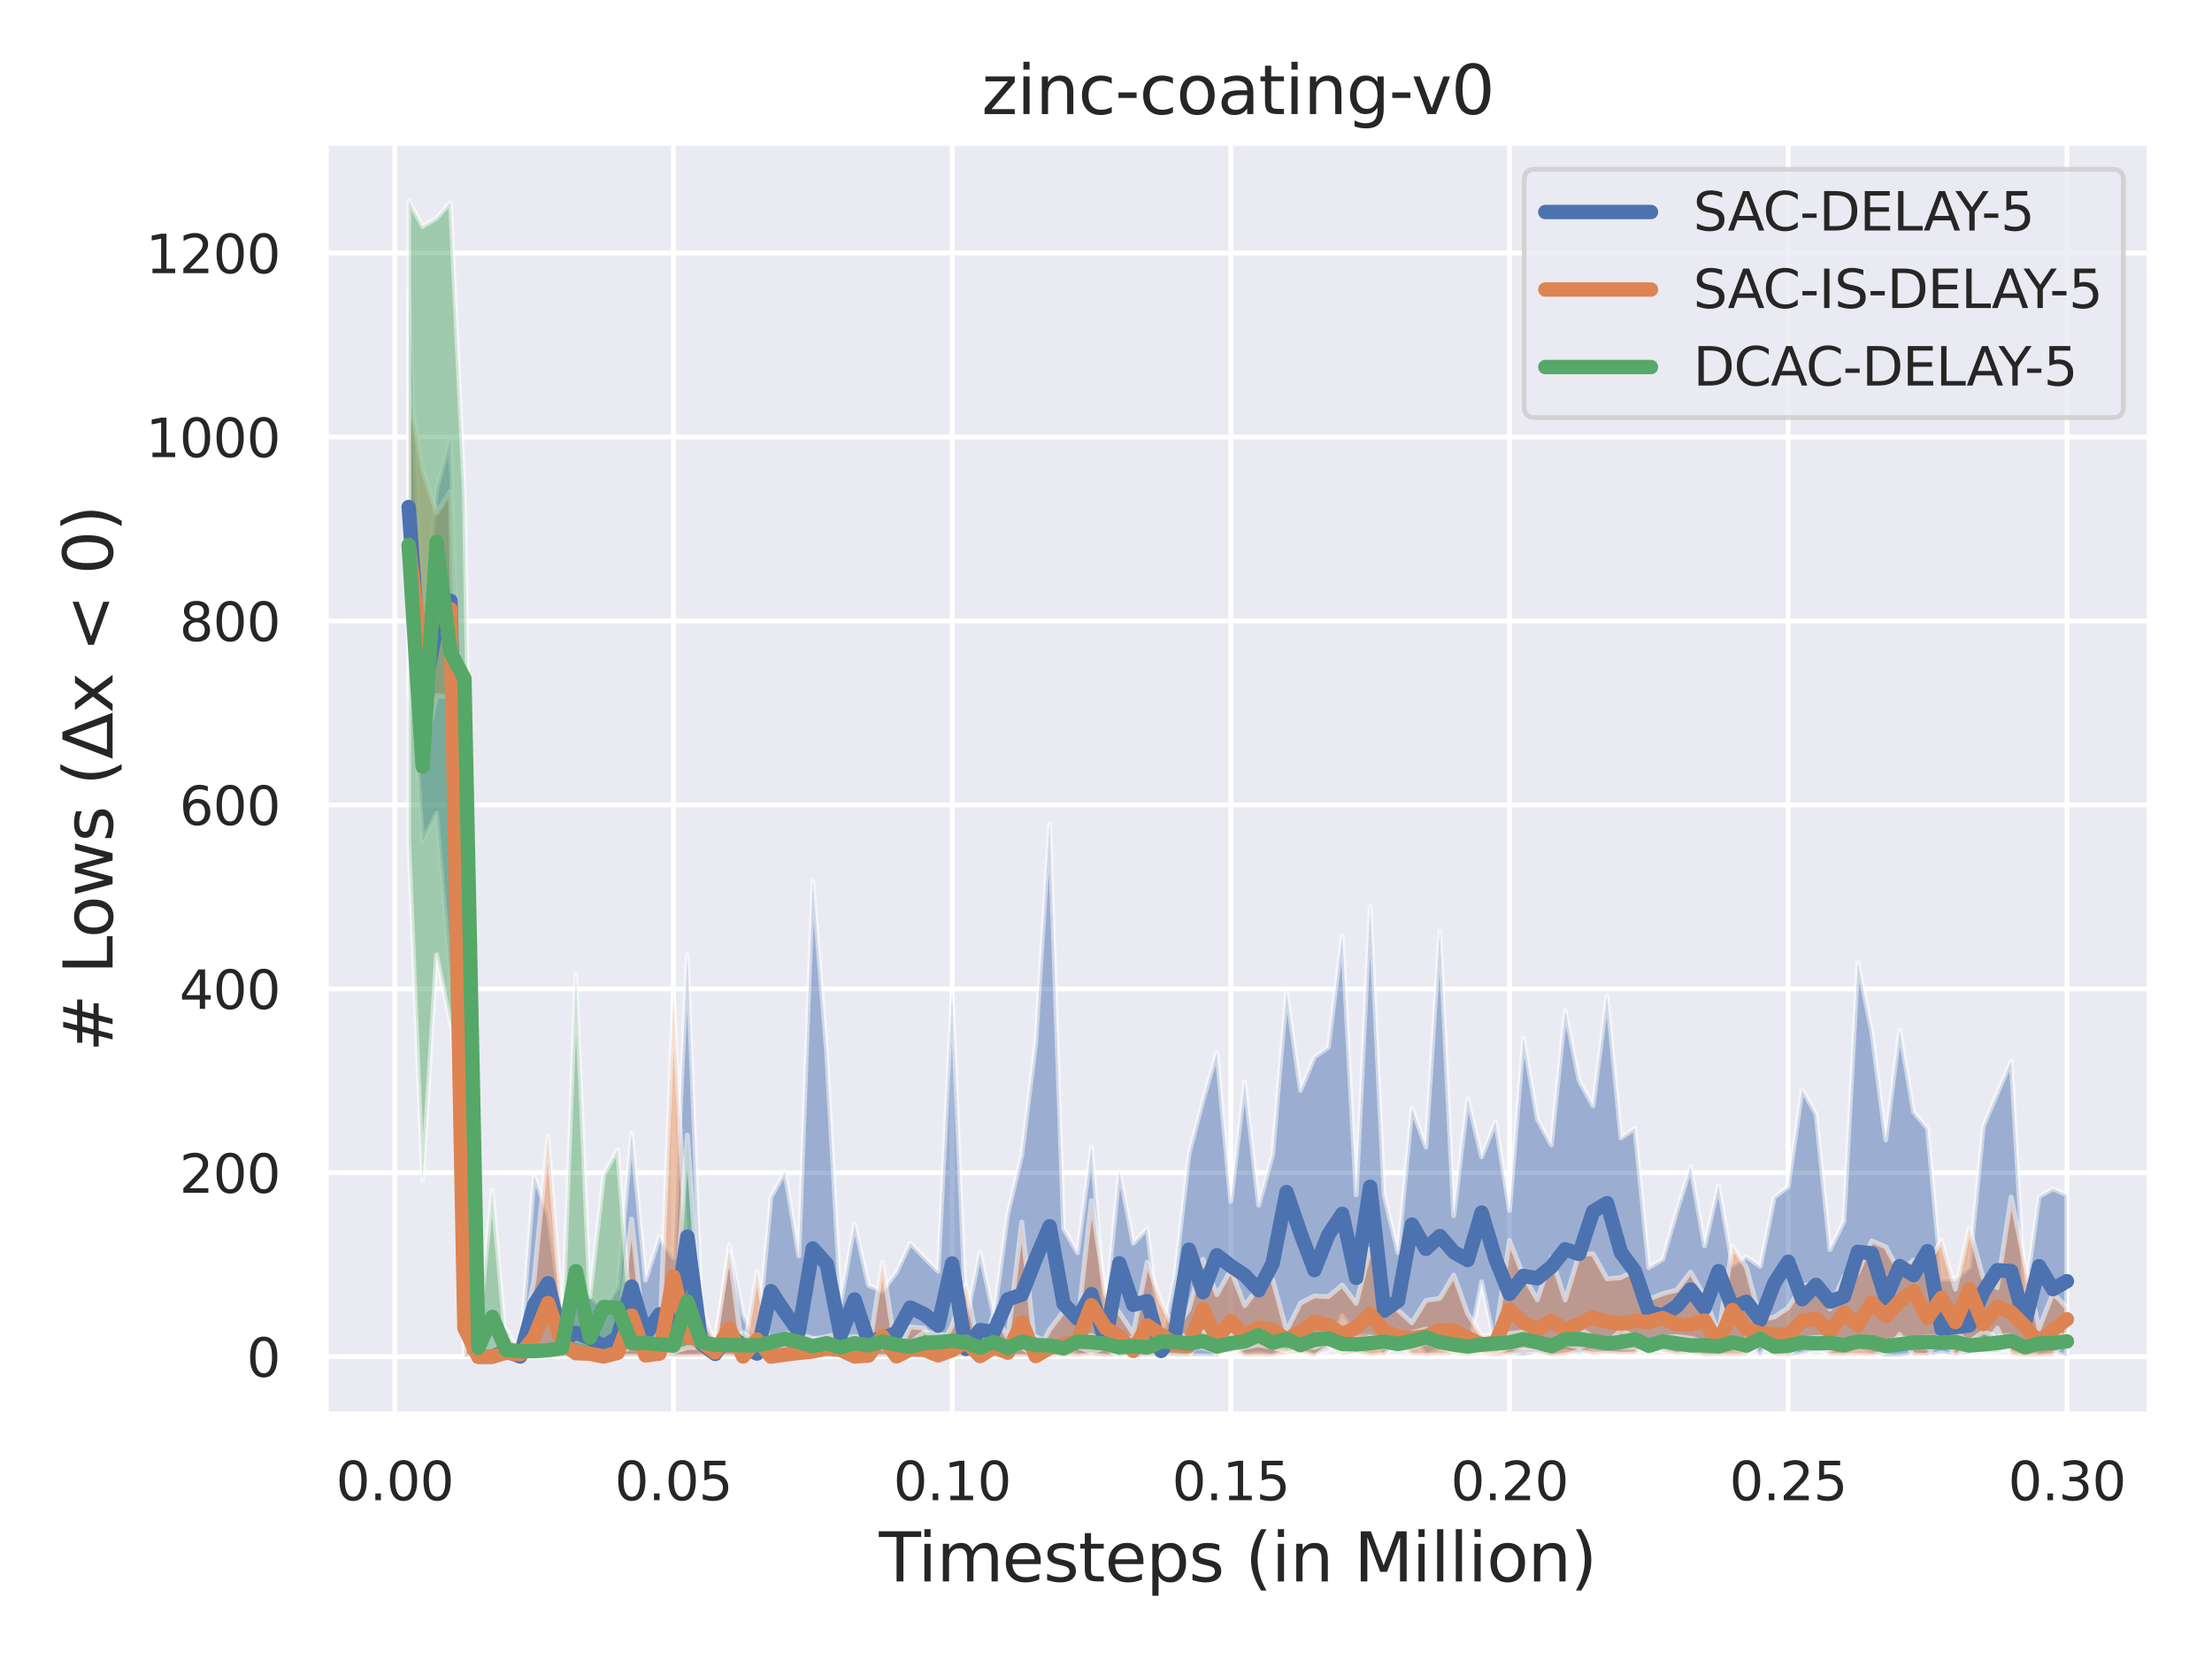 <?xml version="1.0" encoding="utf-8" standalone="no"?>
<!DOCTYPE svg PUBLIC "-//W3C//DTD SVG 1.1//EN"
  "http://www.w3.org/Graphics/SVG/1.1/DTD/svg11.dtd">
<svg xmlns:xlink="http://www.w3.org/1999/xlink" width="460.8pt" height="345.6pt" viewBox="0 0 460.8 345.6" xmlns="http://www.w3.org/2000/svg" version="1.1">
 <defs>
  <style type="text/css">*{stroke-linejoin: round; stroke-linecap: butt}</style>
 </defs>
 <g id="figure_1">
  <g id="patch_1">
   <path d="M 0 345.6 
L 460.8 345.6 
L 460.8 0 
L 0 0 
z
" style="fill: #ffffff"/>
  </g>
  <g id="axes_1">
   <g id="patch_2">
    <path d="M 67.86 294.66 
L 447.84 294.66 
L 447.84 29.76 
L 67.86 29.76 
z
" style="fill: #eaeaf2"/>
   </g>
   <g id="matplotlib.axis_1">
    <g id="xtick_1">
     <g id="line2d_1">
      <path d="M 82.229 294.66 
L 82.229 29.76 
" clip-path="url(#p18c53310e6)" style="fill: none; stroke: #ffffff; stroke-linecap: round"/>
     </g>
     <g id="text_1">
      <!-- 0.00 -->
      <g style="fill: #262626" transform="translate(69.983 312.518)scale(0.11 -0.11)">
       <defs>
        <path id="DejaVuSans-30" d="M 2034 4250 
Q 1547 4250 1301 3770 
Q 1056 3291 1056 2328 
Q 1056 1369 1301 889 
Q 1547 409 2034 409 
Q 2525 409 2770 889 
Q 3016 1369 3016 2328 
Q 3016 3291 2770 3770 
Q 2525 4250 2034 4250 
z
M 2034 4750 
Q 2819 4750 3233 4129 
Q 3647 3509 3647 2328 
Q 3647 1150 3233 529 
Q 2819 -91 2034 -91 
Q 1250 -91 836 529 
Q 422 1150 422 2328 
Q 422 3509 836 4129 
Q 1250 4750 2034 4750 
z
" transform="scale(0.016)"/>
        <path id="DejaVuSans-2e" d="M 684 794 
L 1344 794 
L 1344 0 
L 684 0 
L 684 794 
z
" transform="scale(0.016)"/>
       </defs>
       <use xlink:href="#DejaVuSans-30"/>
       <use xlink:href="#DejaVuSans-2e" x="63.623"/>
       <use xlink:href="#DejaVuSans-30" x="95.41"/>
       <use xlink:href="#DejaVuSans-30" x="159.033"/>
      </g>
     </g>
    </g>
    <g id="xtick_2">
     <g id="line2d_2">
      <path d="M 140.286 294.66 
L 140.286 29.76 
" clip-path="url(#p18c53310e6)" style="fill: none; stroke: #ffffff; stroke-linecap: round"/>
     </g>
     <g id="text_2">
      <!-- 0.05 -->
      <g style="fill: #262626" transform="translate(128.039 312.518)scale(0.11 -0.11)">
       <defs>
        <path id="DejaVuSans-35" d="M 691 4666 
L 3169 4666 
L 3169 4134 
L 1269 4134 
L 1269 2991 
Q 1406 3038 1543 3061 
Q 1681 3084 1819 3084 
Q 2600 3084 3056 2656 
Q 3513 2228 3513 1497 
Q 3513 744 3044 326 
Q 2575 -91 1722 -91 
Q 1428 -91 1123 -41 
Q 819 9 494 109 
L 494 744 
Q 775 591 1075 516 
Q 1375 441 1709 441 
Q 2250 441 2565 725 
Q 2881 1009 2881 1497 
Q 2881 1984 2565 2268 
Q 2250 2553 1709 2553 
Q 1456 2553 1204 2497 
Q 953 2441 691 2322 
L 691 4666 
z
" transform="scale(0.016)"/>
       </defs>
       <use xlink:href="#DejaVuSans-30"/>
       <use xlink:href="#DejaVuSans-2e" x="63.623"/>
       <use xlink:href="#DejaVuSans-30" x="95.41"/>
       <use xlink:href="#DejaVuSans-35" x="159.033"/>
      </g>
     </g>
    </g>
    <g id="xtick_3">
     <g id="line2d_3">
      <path d="M 198.342 294.66 
L 198.342 29.76 
" clip-path="url(#p18c53310e6)" style="fill: none; stroke: #ffffff; stroke-linecap: round"/>
     </g>
     <g id="text_3">
      <!-- 0.10 -->
      <g style="fill: #262626" transform="translate(186.096 312.518)scale(0.11 -0.11)">
       <defs>
        <path id="DejaVuSans-31" d="M 794 531 
L 1825 531 
L 1825 4091 
L 703 3866 
L 703 4441 
L 1819 4666 
L 2450 4666 
L 2450 531 
L 3481 531 
L 3481 0 
L 794 0 
L 794 531 
z
" transform="scale(0.016)"/>
       </defs>
       <use xlink:href="#DejaVuSans-30"/>
       <use xlink:href="#DejaVuSans-2e" x="63.623"/>
       <use xlink:href="#DejaVuSans-31" x="95.41"/>
       <use xlink:href="#DejaVuSans-30" x="159.033"/>
      </g>
     </g>
    </g>
    <g id="xtick_4">
     <g id="line2d_4">
      <path d="M 256.399 294.66 
L 256.399 29.76 
" clip-path="url(#p18c53310e6)" style="fill: none; stroke: #ffffff; stroke-linecap: round"/>
     </g>
     <g id="text_4">
      <!-- 0.15 -->
      <g style="fill: #262626" transform="translate(244.152 312.518)scale(0.11 -0.11)">
       <use xlink:href="#DejaVuSans-30"/>
       <use xlink:href="#DejaVuSans-2e" x="63.623"/>
       <use xlink:href="#DejaVuSans-31" x="95.41"/>
       <use xlink:href="#DejaVuSans-35" x="159.033"/>
      </g>
     </g>
    </g>
    <g id="xtick_5">
     <g id="line2d_5">
      <path d="M 314.455 294.66 
L 314.455 29.76 
" clip-path="url(#p18c53310e6)" style="fill: none; stroke: #ffffff; stroke-linecap: round"/>
     </g>
     <g id="text_5">
      <!-- 0.20 -->
      <g style="fill: #262626" transform="translate(302.209 312.518)scale(0.11 -0.11)">
       <defs>
        <path id="DejaVuSans-32" d="M 1228 531 
L 3431 531 
L 3431 0 
L 469 0 
L 469 531 
Q 828 903 1448 1529 
Q 2069 2156 2228 2338 
Q 2531 2678 2651 2914 
Q 2772 3150 2772 3378 
Q 2772 3750 2511 3984 
Q 2250 4219 1831 4219 
Q 1534 4219 1204 4116 
Q 875 4013 500 3803 
L 500 4441 
Q 881 4594 1212 4672 
Q 1544 4750 1819 4750 
Q 2544 4750 2975 4387 
Q 3406 4025 3406 3419 
Q 3406 3131 3298 2873 
Q 3191 2616 2906 2266 
Q 2828 2175 2409 1742 
Q 1991 1309 1228 531 
z
" transform="scale(0.016)"/>
       </defs>
       <use xlink:href="#DejaVuSans-30"/>
       <use xlink:href="#DejaVuSans-2e" x="63.623"/>
       <use xlink:href="#DejaVuSans-32" x="95.41"/>
       <use xlink:href="#DejaVuSans-30" x="159.033"/>
      </g>
     </g>
    </g>
    <g id="xtick_6">
     <g id="line2d_6">
      <path d="M 372.512 294.66 
L 372.512 29.76 
" clip-path="url(#p18c53310e6)" style="fill: none; stroke: #ffffff; stroke-linecap: round"/>
     </g>
     <g id="text_6">
      <!-- 0.25 -->
      <g style="fill: #262626" transform="translate(360.266 312.518)scale(0.11 -0.11)">
       <use xlink:href="#DejaVuSans-30"/>
       <use xlink:href="#DejaVuSans-2e" x="63.623"/>
       <use xlink:href="#DejaVuSans-32" x="95.41"/>
       <use xlink:href="#DejaVuSans-35" x="159.033"/>
      </g>
     </g>
    </g>
    <g id="xtick_7">
     <g id="line2d_7">
      <path d="M 430.568 294.66 
L 430.568 29.76 
" clip-path="url(#p18c53310e6)" style="fill: none; stroke: #ffffff; stroke-linecap: round"/>
     </g>
     <g id="text_7">
      <!-- 0.30 -->
      <g style="fill: #262626" transform="translate(418.322 312.518)scale(0.11 -0.11)">
       <defs>
        <path id="DejaVuSans-33" d="M 2597 2516 
Q 3050 2419 3304 2112 
Q 3559 1806 3559 1356 
Q 3559 666 3084 287 
Q 2609 -91 1734 -91 
Q 1441 -91 1130 -33 
Q 819 25 488 141 
L 488 750 
Q 750 597 1062 519 
Q 1375 441 1716 441 
Q 2309 441 2620 675 
Q 2931 909 2931 1356 
Q 2931 1769 2642 2001 
Q 2353 2234 1838 2234 
L 1294 2234 
L 1294 2753 
L 1863 2753 
Q 2328 2753 2575 2939 
Q 2822 3125 2822 3475 
Q 2822 3834 2567 4026 
Q 2313 4219 1838 4219 
Q 1578 4219 1281 4162 
Q 984 4106 628 3988 
L 628 4550 
Q 988 4650 1302 4700 
Q 1616 4750 1894 4750 
Q 2613 4750 3031 4423 
Q 3450 4097 3450 3541 
Q 3450 3153 3228 2886 
Q 3006 2619 2597 2516 
z
" transform="scale(0.016)"/>
       </defs>
       <use xlink:href="#DejaVuSans-30"/>
       <use xlink:href="#DejaVuSans-2e" x="63.623"/>
       <use xlink:href="#DejaVuSans-33" x="95.41"/>
       <use xlink:href="#DejaVuSans-30" x="159.033"/>
      </g>
     </g>
    </g>
    <g id="text_8">
     <!-- Timesteps (in Million) -->
     <g style="fill: #262626" transform="translate(183.104 329.444)scale(0.14 -0.14)">
      <defs>
       <path id="DejaVuSans-54" d="M -19 4666 
L 3928 4666 
L 3928 4134 
L 2272 4134 
L 2272 0 
L 1638 0 
L 1638 4134 
L -19 4134 
L -19 4666 
z
" transform="scale(0.016)"/>
       <path id="DejaVuSans-69" d="M 603 3500 
L 1178 3500 
L 1178 0 
L 603 0 
L 603 3500 
z
M 603 4863 
L 1178 4863 
L 1178 4134 
L 603 4134 
L 603 4863 
z
" transform="scale(0.016)"/>
       <path id="DejaVuSans-6d" d="M 3328 2828 
Q 3544 3216 3844 3400 
Q 4144 3584 4550 3584 
Q 5097 3584 5394 3201 
Q 5691 2819 5691 2113 
L 5691 0 
L 5113 0 
L 5113 2094 
Q 5113 2597 4934 2840 
Q 4756 3084 4391 3084 
Q 3944 3084 3684 2787 
Q 3425 2491 3425 1978 
L 3425 0 
L 2847 0 
L 2847 2094 
Q 2847 2600 2669 2842 
Q 2491 3084 2119 3084 
Q 1678 3084 1418 2786 
Q 1159 2488 1159 1978 
L 1159 0 
L 581 0 
L 581 3500 
L 1159 3500 
L 1159 2956 
Q 1356 3278 1631 3431 
Q 1906 3584 2284 3584 
Q 2666 3584 2933 3390 
Q 3200 3197 3328 2828 
z
" transform="scale(0.016)"/>
       <path id="DejaVuSans-65" d="M 3597 1894 
L 3597 1613 
L 953 1613 
Q 991 1019 1311 708 
Q 1631 397 2203 397 
Q 2534 397 2845 478 
Q 3156 559 3463 722 
L 3463 178 
Q 3153 47 2828 -22 
Q 2503 -91 2169 -91 
Q 1331 -91 842 396 
Q 353 884 353 1716 
Q 353 2575 817 3079 
Q 1281 3584 2069 3584 
Q 2775 3584 3186 3129 
Q 3597 2675 3597 1894 
z
M 3022 2063 
Q 3016 2534 2758 2815 
Q 2500 3097 2075 3097 
Q 1594 3097 1305 2825 
Q 1016 2553 972 2059 
L 3022 2063 
z
" transform="scale(0.016)"/>
       <path id="DejaVuSans-73" d="M 2834 3397 
L 2834 2853 
Q 2591 2978 2328 3040 
Q 2066 3103 1784 3103 
Q 1356 3103 1142 2972 
Q 928 2841 928 2578 
Q 928 2378 1081 2264 
Q 1234 2150 1697 2047 
L 1894 2003 
Q 2506 1872 2764 1633 
Q 3022 1394 3022 966 
Q 3022 478 2636 193 
Q 2250 -91 1575 -91 
Q 1294 -91 989 -36 
Q 684 19 347 128 
L 347 722 
Q 666 556 975 473 
Q 1284 391 1588 391 
Q 1994 391 2212 530 
Q 2431 669 2431 922 
Q 2431 1156 2273 1281 
Q 2116 1406 1581 1522 
L 1381 1569 
Q 847 1681 609 1914 
Q 372 2147 372 2553 
Q 372 3047 722 3315 
Q 1072 3584 1716 3584 
Q 2034 3584 2315 3537 
Q 2597 3491 2834 3397 
z
" transform="scale(0.016)"/>
       <path id="DejaVuSans-74" d="M 1172 4494 
L 1172 3500 
L 2356 3500 
L 2356 3053 
L 1172 3053 
L 1172 1153 
Q 1172 725 1289 603 
Q 1406 481 1766 481 
L 2356 481 
L 2356 0 
L 1766 0 
Q 1100 0 847 248 
Q 594 497 594 1153 
L 594 3053 
L 172 3053 
L 172 3500 
L 594 3500 
L 594 4494 
L 1172 4494 
z
" transform="scale(0.016)"/>
       <path id="DejaVuSans-70" d="M 1159 525 
L 1159 -1331 
L 581 -1331 
L 581 3500 
L 1159 3500 
L 1159 2969 
Q 1341 3281 1617 3432 
Q 1894 3584 2278 3584 
Q 2916 3584 3314 3078 
Q 3713 2572 3713 1747 
Q 3713 922 3314 415 
Q 2916 -91 2278 -91 
Q 1894 -91 1617 61 
Q 1341 213 1159 525 
z
M 3116 1747 
Q 3116 2381 2855 2742 
Q 2594 3103 2138 3103 
Q 1681 3103 1420 2742 
Q 1159 2381 1159 1747 
Q 1159 1113 1420 752 
Q 1681 391 2138 391 
Q 2594 391 2855 752 
Q 3116 1113 3116 1747 
z
" transform="scale(0.016)"/>
       <path id="DejaVuSans-20" transform="scale(0.016)"/>
       <path id="DejaVuSans-28" d="M 1984 4856 
Q 1566 4138 1362 3434 
Q 1159 2731 1159 2009 
Q 1159 1288 1364 580 
Q 1569 -128 1984 -844 
L 1484 -844 
Q 1016 -109 783 600 
Q 550 1309 550 2009 
Q 550 2706 781 3412 
Q 1013 4119 1484 4856 
L 1984 4856 
z
" transform="scale(0.016)"/>
       <path id="DejaVuSans-6e" d="M 3513 2113 
L 3513 0 
L 2938 0 
L 2938 2094 
Q 2938 2591 2744 2837 
Q 2550 3084 2163 3084 
Q 1697 3084 1428 2787 
Q 1159 2491 1159 1978 
L 1159 0 
L 581 0 
L 581 3500 
L 1159 3500 
L 1159 2956 
Q 1366 3272 1645 3428 
Q 1925 3584 2291 3584 
Q 2894 3584 3203 3211 
Q 3513 2838 3513 2113 
z
" transform="scale(0.016)"/>
       <path id="DejaVuSans-4d" d="M 628 4666 
L 1569 4666 
L 2759 1491 
L 3956 4666 
L 4897 4666 
L 4897 0 
L 4281 0 
L 4281 4097 
L 3078 897 
L 2444 897 
L 1241 4097 
L 1241 0 
L 628 0 
L 628 4666 
z
" transform="scale(0.016)"/>
       <path id="DejaVuSans-6c" d="M 603 4863 
L 1178 4863 
L 1178 0 
L 603 0 
L 603 4863 
z
" transform="scale(0.016)"/>
       <path id="DejaVuSans-6f" d="M 1959 3097 
Q 1497 3097 1228 2736 
Q 959 2375 959 1747 
Q 959 1119 1226 758 
Q 1494 397 1959 397 
Q 2419 397 2687 759 
Q 2956 1122 2956 1747 
Q 2956 2369 2687 2733 
Q 2419 3097 1959 3097 
z
M 1959 3584 
Q 2709 3584 3137 3096 
Q 3566 2609 3566 1747 
Q 3566 888 3137 398 
Q 2709 -91 1959 -91 
Q 1206 -91 779 398 
Q 353 888 353 1747 
Q 353 2609 779 3096 
Q 1206 3584 1959 3584 
z
" transform="scale(0.016)"/>
       <path id="DejaVuSans-29" d="M 513 4856 
L 1013 4856 
Q 1481 4119 1714 3412 
Q 1947 2706 1947 2009 
Q 1947 1309 1714 600 
Q 1481 -109 1013 -844 
L 513 -844 
Q 928 -128 1133 580 
Q 1338 1288 1338 2009 
Q 1338 2731 1133 3434 
Q 928 4138 513 4856 
z
" transform="scale(0.016)"/>
      </defs>
      <use xlink:href="#DejaVuSans-54"/>
      <use xlink:href="#DejaVuSans-69" x="57.959"/>
      <use xlink:href="#DejaVuSans-6d" x="85.742"/>
      <use xlink:href="#DejaVuSans-65" x="183.154"/>
      <use xlink:href="#DejaVuSans-73" x="244.678"/>
      <use xlink:href="#DejaVuSans-74" x="296.777"/>
      <use xlink:href="#DejaVuSans-65" x="335.986"/>
      <use xlink:href="#DejaVuSans-70" x="397.51"/>
      <use xlink:href="#DejaVuSans-73" x="460.986"/>
      <use xlink:href="#DejaVuSans-20" x="513.086"/>
      <use xlink:href="#DejaVuSans-28" x="544.873"/>
      <use xlink:href="#DejaVuSans-69" x="583.887"/>
      <use xlink:href="#DejaVuSans-6e" x="611.67"/>
      <use xlink:href="#DejaVuSans-20" x="675.049"/>
      <use xlink:href="#DejaVuSans-4d" x="706.836"/>
      <use xlink:href="#DejaVuSans-69" x="793.115"/>
      <use xlink:href="#DejaVuSans-6c" x="820.898"/>
      <use xlink:href="#DejaVuSans-6c" x="848.682"/>
      <use xlink:href="#DejaVuSans-69" x="876.465"/>
      <use xlink:href="#DejaVuSans-6f" x="904.248"/>
      <use xlink:href="#DejaVuSans-6e" x="965.43"/>
      <use xlink:href="#DejaVuSans-29" x="1028.809"/>
     </g>
    </g>
   </g>
   <g id="matplotlib.axis_2">
    <g id="ytick_1">
     <g id="line2d_8">
      <path d="M 67.86 282.619 
L 447.84 282.619 
" clip-path="url(#p18c53310e6)" style="fill: none; stroke: #ffffff; stroke-linecap: round"/>
     </g>
     <g id="text_9">
      <!-- 0 -->
      <g style="fill: #262626" transform="translate(51.361 286.798)scale(0.11 -0.11)">
       <use xlink:href="#DejaVuSans-30"/>
      </g>
     </g>
    </g>
    <g id="ytick_2">
     <g id="line2d_9">
      <path d="M 67.86 244.303 
L 447.84 244.303 
" clip-path="url(#p18c53310e6)" style="fill: none; stroke: #ffffff; stroke-linecap: round"/>
     </g>
     <g id="text_10">
      <!-- 200 -->
      <g style="fill: #262626" transform="translate(37.364 248.482)scale(0.11 -0.11)">
       <use xlink:href="#DejaVuSans-32"/>
       <use xlink:href="#DejaVuSans-30" x="63.623"/>
       <use xlink:href="#DejaVuSans-30" x="127.246"/>
      </g>
     </g>
    </g>
    <g id="ytick_3">
     <g id="line2d_10">
      <path d="M 67.86 205.986 
L 447.84 205.986 
" clip-path="url(#p18c53310e6)" style="fill: none; stroke: #ffffff; stroke-linecap: round"/>
     </g>
     <g id="text_11">
      <!-- 400 -->
      <g style="fill: #262626" transform="translate(37.364 210.166)scale(0.11 -0.11)">
       <defs>
        <path id="DejaVuSans-34" d="M 2419 4116 
L 825 1625 
L 2419 1625 
L 2419 4116 
z
M 2253 4666 
L 3047 4666 
L 3047 1625 
L 3713 1625 
L 3713 1100 
L 3047 1100 
L 3047 0 
L 2419 0 
L 2419 1100 
L 313 1100 
L 313 1709 
L 2253 4666 
z
" transform="scale(0.016)"/>
       </defs>
       <use xlink:href="#DejaVuSans-34"/>
       <use xlink:href="#DejaVuSans-30" x="63.623"/>
       <use xlink:href="#DejaVuSans-30" x="127.246"/>
      </g>
     </g>
    </g>
    <g id="ytick_4">
     <g id="line2d_11">
      <path d="M 67.86 167.67 
L 447.84 167.67 
" clip-path="url(#p18c53310e6)" style="fill: none; stroke: #ffffff; stroke-linecap: round"/>
     </g>
     <g id="text_12">
      <!-- 600 -->
      <g style="fill: #262626" transform="translate(37.364 171.849)scale(0.11 -0.11)">
       <defs>
        <path id="DejaVuSans-36" d="M 2113 2584 
Q 1688 2584 1439 2293 
Q 1191 2003 1191 1497 
Q 1191 994 1439 701 
Q 1688 409 2113 409 
Q 2538 409 2786 701 
Q 3034 994 3034 1497 
Q 3034 2003 2786 2293 
Q 2538 2584 2113 2584 
z
M 3366 4563 
L 3366 3988 
Q 3128 4100 2886 4159 
Q 2644 4219 2406 4219 
Q 1781 4219 1451 3797 
Q 1122 3375 1075 2522 
Q 1259 2794 1537 2939 
Q 1816 3084 2150 3084 
Q 2853 3084 3261 2657 
Q 3669 2231 3669 1497 
Q 3669 778 3244 343 
Q 2819 -91 2113 -91 
Q 1303 -91 875 529 
Q 447 1150 447 2328 
Q 447 3434 972 4092 
Q 1497 4750 2381 4750 
Q 2619 4750 2861 4703 
Q 3103 4656 3366 4563 
z
" transform="scale(0.016)"/>
       </defs>
       <use xlink:href="#DejaVuSans-36"/>
       <use xlink:href="#DejaVuSans-30" x="63.623"/>
       <use xlink:href="#DejaVuSans-30" x="127.246"/>
      </g>
     </g>
    </g>
    <g id="ytick_5">
     <g id="line2d_12">
      <path d="M 67.86 129.354 
L 447.84 129.354 
" clip-path="url(#p18c53310e6)" style="fill: none; stroke: #ffffff; stroke-linecap: round"/>
     </g>
     <g id="text_13">
      <!-- 800 -->
      <g style="fill: #262626" transform="translate(37.364 133.533)scale(0.11 -0.11)">
       <defs>
        <path id="DejaVuSans-38" d="M 2034 2216 
Q 1584 2216 1326 1975 
Q 1069 1734 1069 1313 
Q 1069 891 1326 650 
Q 1584 409 2034 409 
Q 2484 409 2743 651 
Q 3003 894 3003 1313 
Q 3003 1734 2745 1975 
Q 2488 2216 2034 2216 
z
M 1403 2484 
Q 997 2584 770 2862 
Q 544 3141 544 3541 
Q 544 4100 942 4425 
Q 1341 4750 2034 4750 
Q 2731 4750 3128 4425 
Q 3525 4100 3525 3541 
Q 3525 3141 3298 2862 
Q 3072 2584 2669 2484 
Q 3125 2378 3379 2068 
Q 3634 1759 3634 1313 
Q 3634 634 3220 271 
Q 2806 -91 2034 -91 
Q 1263 -91 848 271 
Q 434 634 434 1313 
Q 434 1759 690 2068 
Q 947 2378 1403 2484 
z
M 1172 3481 
Q 1172 3119 1398 2916 
Q 1625 2713 2034 2713 
Q 2441 2713 2670 2916 
Q 2900 3119 2900 3481 
Q 2900 3844 2670 4047 
Q 2441 4250 2034 4250 
Q 1625 4250 1398 4047 
Q 1172 3844 1172 3481 
z
" transform="scale(0.016)"/>
       </defs>
       <use xlink:href="#DejaVuSans-38"/>
       <use xlink:href="#DejaVuSans-30" x="63.623"/>
       <use xlink:href="#DejaVuSans-30" x="127.246"/>
      </g>
     </g>
    </g>
    <g id="ytick_6">
     <g id="line2d_13">
      <path d="M 67.86 91.037 
L 447.84 91.037 
" clip-path="url(#p18c53310e6)" style="fill: none; stroke: #ffffff; stroke-linecap: round"/>
     </g>
     <g id="text_14">
      <!-- 1000 -->
      <g style="fill: #262626" transform="translate(30.365 95.217)scale(0.11 -0.11)">
       <use xlink:href="#DejaVuSans-31"/>
       <use xlink:href="#DejaVuSans-30" x="63.623"/>
       <use xlink:href="#DejaVuSans-30" x="127.246"/>
       <use xlink:href="#DejaVuSans-30" x="190.869"/>
      </g>
     </g>
    </g>
    <g id="ytick_7">
     <g id="line2d_14">
      <path d="M 67.86 52.721 
L 447.84 52.721 
" clip-path="url(#p18c53310e6)" style="fill: none; stroke: #ffffff; stroke-linecap: round"/>
     </g>
     <g id="text_15">
      <!-- 1200 -->
      <g style="fill: #262626" transform="translate(30.365 56.9)scale(0.11 -0.11)">
       <use xlink:href="#DejaVuSans-31"/>
       <use xlink:href="#DejaVuSans-32" x="63.623"/>
       <use xlink:href="#DejaVuSans-30" x="127.246"/>
       <use xlink:href="#DejaVuSans-30" x="190.869"/>
      </g>
     </g>
    </g>
    <g id="text_16">
     <!-- # Lows (Δx &lt; 0) -->
     <g style="fill: #262626" transform="translate(23.453 219.12)rotate(-90)scale(0.14 -0.14)">
      <defs>
       <path id="DejaVuSans-23" d="M 3272 2816 
L 2363 2816 
L 2100 1772 
L 3016 1772 
L 3272 2816 
z
M 2803 4594 
L 2478 3297 
L 3391 3297 
L 3719 4594 
L 4219 4594 
L 3897 3297 
L 4872 3297 
L 4872 2816 
L 3775 2816 
L 3519 1772 
L 4513 1772 
L 4513 1294 
L 3397 1294 
L 3072 0 
L 2572 0 
L 2894 1294 
L 1978 1294 
L 1656 0 
L 1153 0 
L 1478 1294 
L 494 1294 
L 494 1772 
L 1594 1772 
L 1856 2816 
L 850 2816 
L 850 3297 
L 1978 3297 
L 2297 4594 
L 2803 4594 
z
" transform="scale(0.016)"/>
       <path id="DejaVuSans-4c" d="M 628 4666 
L 1259 4666 
L 1259 531 
L 3531 531 
L 3531 0 
L 628 0 
L 628 4666 
z
" transform="scale(0.016)"/>
       <path id="DejaVuSans-77" d="M 269 3500 
L 844 3500 
L 1563 769 
L 2278 3500 
L 2956 3500 
L 3675 769 
L 4391 3500 
L 4966 3500 
L 4050 0 
L 3372 0 
L 2619 2869 
L 1863 0 
L 1184 0 
L 269 3500 
z
" transform="scale(0.016)"/>
       <path id="DejaVuSans-394" d="M 2188 4044 
L 906 525 
L 3472 525 
L 2188 4044 
z
M 50 0 
L 1831 4666 
L 2547 4666 
L 4325 0 
L 50 0 
z
" transform="scale(0.016)"/>
       <path id="DejaVuSans-78" d="M 3513 3500 
L 2247 1797 
L 3578 0 
L 2900 0 
L 1881 1375 
L 863 0 
L 184 0 
L 1544 1831 
L 300 3500 
L 978 3500 
L 1906 2253 
L 2834 3500 
L 3513 3500 
z
" transform="scale(0.016)"/>
       <path id="DejaVuSans-3c" d="M 4684 3150 
L 1459 2003 
L 4684 863 
L 4684 294 
L 678 1747 
L 678 2266 
L 4684 3719 
L 4684 3150 
z
" transform="scale(0.016)"/>
      </defs>
      <use xlink:href="#DejaVuSans-23"/>
      <use xlink:href="#DejaVuSans-20" x="83.789"/>
      <use xlink:href="#DejaVuSans-4c" x="115.576"/>
      <use xlink:href="#DejaVuSans-6f" x="169.539"/>
      <use xlink:href="#DejaVuSans-77" x="230.721"/>
      <use xlink:href="#DejaVuSans-73" x="312.508"/>
      <use xlink:href="#DejaVuSans-20" x="364.607"/>
      <use xlink:href="#DejaVuSans-28" x="396.395"/>
      <use xlink:href="#DejaVuSans-394" x="435.408"/>
      <use xlink:href="#DejaVuSans-78" x="503.816"/>
      <use xlink:href="#DejaVuSans-20" x="562.996"/>
      <use xlink:href="#DejaVuSans-3c" x="594.783"/>
      <use xlink:href="#DejaVuSans-20" x="678.572"/>
      <use xlink:href="#DejaVuSans-30" x="710.359"/>
      <use xlink:href="#DejaVuSans-29" x="773.982"/>
     </g>
    </g>
   </g>
   <g id="PolyCollection_1">
    <defs>
     <path id="m3753000de1" d="M 85.132 -213.909 
L 85.132 -285.024 
L 88.035 -213.219 
L 90.937 -243.757 
L 93.84 -254.026 
L 96.743 -163.37 
L 99.646 -62.981 
L 102.549 -63.019 
L 105.452 -68.728 
L 108.354 -63.211 
L 111.257 -100.684 
L 114.16 -92.791 
L 117.063 -72.139 
L 119.966 -75.625 
L 122.869 -75.779 
L 125.771 -72.867 
L 128.674 -77.579 
L 131.577 -109.535 
L 134.48 -78.882 
L 137.383 -88.001 
L 140.286 -83.633 
L 143.188 -146.74 
L 146.091 -73.441 
L 148.994 -65.548 
L 151.897 -86.239 
L 154.8 -71.947 
L 157.702 -65.28 
L 160.605 -96.201 
L 163.508 -101.489 
L 166.411 -83.94 
L 169.314 -162.144 
L 172.217 -126.241 
L 175.119 -74.208 
L 178.022 -90.645 
L 180.925 -77.848 
L 183.828 -76.66 
L 186.731 -80.53 
L 189.634 -86.66 
L 192.536 -83.633 
L 195.439 -80.76 
L 198.342 -139.115 
L 201.245 -70.376 
L 204.148 -84.783 
L 207.051 -71.372 
L 209.953 -92.868 
L 212.856 -105.052 
L 215.759 -128.425 
L 218.662 -174.098 
L 221.565 -89.649 
L 224.467 -84.63 
L 227.37 -106.7 
L 230.273 -72.33 
L 233.176 -101.719 
L 236.079 -86.584 
L 238.982 -89.687 
L 241.884 -65.51 
L 244.787 -79.955 
L 247.69 -105.206 
L 250.593 -116.356 
L 253.496 -126.356 
L 256.399 -95.32 
L 259.301 -120.149 
L 262.204 -94.515 
L 265.107 -105.014 
L 268.01 -139.039 
L 270.913 -118.425 
L 273.816 -125.398 
L 276.718 -127.429 
L 279.621 -150.764 
L 282.524 -96.699 
L 285.427 -156.818 
L 288.33 -96.699 
L 291.233 -84.63 
L 294.135 -114.746 
L 297.038 -106.623 
L 299.941 -151.645 
L 302.844 -92.331 
L 305.747 -116.777 
L 308.649 -104.592 
L 311.552 -111.911 
L 314.455 -93.442 
L 317.358 -129.383 
L 320.261 -112.447 
L 323.164 -107.083 
L 326.066 -135.092 
L 328.969 -120.455 
L 331.872 -115.206 
L 334.775 -138.196 
L 337.678 -108.539 
L 340.581 -110.531 
L 343.483 -81.526 
L 346.386 -83.289 
L 349.289 -93.212 
L 352.192 -102.562 
L 355.095 -86.047 
L 357.998 -98.653 
L 360.9 -82.062 
L 363.803 -83.787 
L 366.706 -81.794 
L 369.609 -96.163 
L 372.512 -98.385 
L 375.414 -118.616 
L 378.317 -113.52 
L 381.22 -85.281 
L 384.123 -91.143 
L 387.026 -145.093 
L 389.929 -130.686 
L 392.831 -108.118 
L 395.734 -131.069 
L 398.637 -113.942 
L 401.54 -110.493 
L 404.443 -79.074 
L 407.346 -79.227 
L 410.248 -81.641 
L 413.151 -110.953 
L 416.054 -117.812 
L 418.957 -124.555 
L 421.86 -75.472 
L 424.763 -96.316 
L 427.665 -97.964 
L 430.568 -96.661 
L 430.568 -63.096 
L 430.568 -63.096 
L 427.665 -63.786 
L 424.763 -63.134 
L 421.86 -65.395 
L 418.957 -64.207 
L 416.054 -64.59 
L 413.151 -66.391 
L 410.248 -63.594 
L 407.346 -63.249 
L 404.443 -63.747 
L 401.54 -63.134 
L 398.637 -63.479 
L 395.734 -63.019 
L 392.831 -62.981 
L 389.929 -63.671 
L 387.026 -64.897 
L 384.123 -63.134 
L 381.22 -63.786 
L 378.317 -64.437 
L 375.414 -63.556 
L 372.512 -63.019 
L 369.609 -68.23 
L 366.706 -63.019 
L 363.803 -66.736 
L 360.9 -64.054 
L 357.998 -63.441 
L 355.095 -63.326 
L 352.192 -65.012 
L 349.289 -63.671 
L 346.386 -64.169 
L 343.483 -64.514 
L 340.581 -63.824 
L 337.678 -63.671 
L 334.775 -63.556 
L 331.872 -64.36 
L 328.969 -63.479 
L 326.066 -64.054 
L 323.164 -63.096 
L 320.261 -63.709 
L 317.358 -63.172 
L 314.455 -63.326 
L 311.552 -64.705 
L 308.649 -78.576 
L 305.747 -63.364 
L 302.844 -67.617 
L 299.941 -64.399 
L 297.038 -63.211 
L 294.135 -67.157 
L 291.233 -66.813 
L 288.33 -62.981 
L 285.427 -67.272 
L 282.524 -67.272 
L 279.621 -71.525 
L 276.718 -64.284 
L 273.816 -63.172 
L 270.913 -64.629 
L 268.01 -65.28 
L 265.107 -63.134 
L 262.204 -63.632 
L 259.301 -63.287 
L 256.399 -65.663 
L 253.496 -62.981 
L 250.593 -63.134 
L 247.69 -63.058 
L 244.787 -62.981 
L 241.884 -63.019 
L 238.982 -62.981 
L 236.079 -62.981 
L 233.176 -63.019 
L 230.273 -63.019 
L 227.37 -63.364 
L 224.467 -63.211 
L 221.565 -65.51 
L 218.662 -62.981 
L 215.759 -62.981 
L 212.856 -62.981 
L 209.953 -63.096 
L 207.051 -63.977 
L 204.148 -63.172 
L 201.245 -63.019 
L 198.342 -62.981 
L 195.439 -62.981 
L 192.536 -63.019 
L 189.634 -62.981 
L 186.731 -62.981 
L 183.828 -63.019 
L 180.925 -62.981 
L 178.022 -62.981 
L 175.119 -62.981 
L 172.217 -62.981 
L 169.314 -63.096 
L 166.411 -63.058 
L 163.508 -63.096 
L 160.605 -62.981 
L 157.702 -63.058 
L 154.8 -63.019 
L 151.897 -63.096 
L 148.994 -62.981 
L 146.091 -63.211 
L 143.188 -62.981 
L 140.286 -63.019 
L 137.383 -64.207 
L 134.48 -62.981 
L 131.577 -63.019 
L 128.674 -62.981 
L 125.771 -62.981 
L 122.869 -62.981 
L 119.966 -62.981 
L 117.063 -62.981 
L 114.16 -62.981 
L 111.257 -62.981 
L 108.354 -62.981 
L 105.452 -62.981 
L 102.549 -62.981 
L 99.646 -62.981 
L 96.743 -62.981 
L 93.84 -141.3 
L 90.937 -176.167 
L 88.035 -170.267 
L 85.132 -213.909 
z
" style="stroke: #ffffff; stroke-opacity: 0.5"/>
    </defs>
    <g clip-path="url(#p18c53310e6)">
     <use xlink:href="#m3753000de1" x="0" y="345.6" style="fill: #4c72b0; fill-opacity: 0.5; stroke: #ffffff; stroke-opacity: 0.5"/>
    </g>
   </g>
   <g id="PolyCollection_2">
    <defs>
     <path id="me78357f9c4" d="M 85.132 -202.031 
L 85.132 -264.793 
L 88.035 -247.627 
L 90.937 -238.776 
L 93.84 -243.298 
L 96.743 -88.5 
L 99.646 -62.981 
L 102.549 -62.981 
L 105.452 -67.196 
L 108.354 -64.897 
L 111.257 -78.921 
L 114.16 -108.922 
L 117.063 -72.368 
L 119.966 -66.429 
L 122.869 -65.778 
L 125.771 -63.096 
L 128.674 -66.927 
L 131.577 -91.642 
L 134.48 -64.284 
L 137.383 -65.471 
L 140.286 -138.579 
L 143.188 -79.802 
L 146.091 -71.334 
L 148.994 -66.506 
L 151.897 -84.974 
L 154.8 -63.096 
L 157.702 -80.683 
L 160.605 -63.058 
L 163.508 -64.935 
L 166.411 -66.698 
L 169.314 -66.659 
L 172.217 -67.157 
L 175.119 -67.962 
L 178.022 -63.096 
L 180.925 -63.671 
L 183.828 -82.676 
L 186.731 -63.211 
L 189.634 -69.188 
L 192.536 -68.92 
L 195.439 -64.092 
L 198.342 -69.456 
L 201.245 -78.078 
L 204.148 -63.211 
L 207.051 -72.139 
L 209.953 -66.927 
L 212.856 -91.028 
L 215.759 -63.211 
L 218.662 -68.613 
L 221.565 -72.445 
L 224.467 -69.648 
L 227.37 -95.511 
L 230.273 -76.047 
L 233.176 -72.139 
L 236.079 -67.77 
L 238.982 -82.676 
L 241.884 -74.361 
L 244.787 -68.46 
L 247.69 -72.867 
L 250.593 -83.289 
L 253.496 -75.894 
L 256.399 -81.028 
L 259.301 -73.595 
L 262.204 -77.503 
L 265.107 -79.074 
L 268.01 -68.384 
L 270.913 -74.131 
L 273.816 -75.625 
L 276.718 -75.472 
L 279.621 -77.924 
L 282.524 -74.054 
L 285.427 -85.434 
L 288.33 -75.97 
L 291.233 -72.675 
L 294.135 -70.031 
L 297.038 -74.706 
L 299.941 -75.127 
L 302.844 -79.993 
L 305.747 -71.947 
L 308.649 -67.426 
L 311.552 -67.426 
L 314.455 -87.159 
L 317.358 -79.84 
L 320.261 -74.821 
L 323.164 -83.672 
L 326.066 -74.782 
L 328.969 -84.285 
L 331.872 -84.4 
L 334.775 -79.189 
L 337.678 -79.457 
L 340.581 -80.951 
L 343.483 -74.936 
L 346.386 -76.123 
L 349.289 -76.851 
L 352.192 -80.606 
L 355.095 -75.549 
L 357.998 -67.809 
L 360.9 -85.971 
L 363.803 -81.603 
L 366.706 -70.759 
L 369.609 -71.219 
L 372.512 -73.173 
L 375.414 -77.771 
L 378.317 -78.231 
L 381.22 -72.905 
L 384.123 -79.725 
L 387.026 -80.453 
L 389.929 -87.12 
L 392.831 -85.856 
L 395.734 -80.606 
L 398.637 -83.097 
L 401.54 -82.369 
L 404.443 -87.197 
L 407.346 -77.005 
L 410.248 -89.917 
L 413.151 -79.342 
L 416.054 -77.35 
L 418.957 -96.239 
L 421.86 -82.177 
L 424.763 -68.805 
L 427.665 -76.2 
L 430.568 -73.211 
L 430.568 -67.157 
L 430.568 -67.157 
L 427.665 -63.096 
L 424.763 -63.019 
L 421.86 -62.981 
L 418.957 -63.326 
L 416.054 -68.958 
L 413.151 -64.629 
L 410.248 -65.242 
L 407.346 -63.019 
L 404.443 -67.502 
L 401.54 -63.249 
L 398.637 -63.172 
L 395.734 -67.617 
L 392.831 -63.977 
L 389.929 -63.096 
L 387.026 -63.249 
L 384.123 -63.287 
L 381.22 -63.211 
L 378.317 -65.433 
L 375.414 -65.778 
L 372.512 -63.134 
L 369.609 -63.172 
L 366.706 -65.778 
L 363.803 -63.134 
L 360.9 -63.134 
L 357.998 -63.134 
L 355.095 -63.096 
L 352.192 -63.594 
L 349.289 -63.402 
L 346.386 -64.092 
L 343.483 -66.008 
L 340.581 -63.517 
L 337.678 -63.441 
L 334.775 -63.747 
L 331.872 -63.402 
L 328.969 -64.13 
L 326.066 -63.249 
L 323.164 -63.058 
L 320.261 -63.977 
L 317.358 -64.207 
L 314.455 -63.402 
L 311.552 -63.058 
L 308.649 -63.402 
L 305.747 -63.096 
L 302.844 -63.402 
L 299.941 -63.287 
L 297.038 -63.211 
L 294.135 -63.287 
L 291.233 -65.548 
L 288.33 -63.402 
L 285.427 -63.134 
L 282.524 -63.862 
L 279.621 -63.364 
L 276.718 -65.165 
L 273.816 -62.981 
L 270.913 -63.862 
L 268.01 -63.632 
L 265.107 -63.019 
L 262.204 -63.019 
L 259.301 -63.019 
L 256.399 -64.743 
L 253.496 -63.058 
L 250.593 -67.924 
L 247.69 -63.019 
L 244.787 -63.211 
L 241.884 -63.402 
L 238.982 -63.019 
L 236.079 -62.981 
L 233.176 -63.172 
L 230.273 -62.981 
L 227.37 -63.287 
L 224.467 -63.019 
L 221.565 -63.019 
L 218.662 -62.981 
L 215.759 -62.981 
L 212.856 -62.981 
L 209.953 -62.981 
L 207.051 -62.981 
L 204.148 -62.981 
L 201.245 -63.019 
L 198.342 -63.019 
L 195.439 -62.981 
L 192.536 -62.981 
L 189.634 -62.981 
L 186.731 -62.981 
L 183.828 -62.981 
L 180.925 -62.981 
L 178.022 -62.981 
L 175.119 -62.981 
L 172.217 -62.981 
L 169.314 -62.981 
L 166.411 -62.981 
L 163.508 -62.981 
L 160.605 -62.981 
L 157.702 -62.981 
L 154.8 -62.981 
L 151.897 -63.019 
L 148.994 -62.981 
L 146.091 -62.981 
L 143.188 -62.981 
L 140.286 -62.981 
L 137.383 -62.981 
L 134.48 -62.981 
L 131.577 -63.019 
L 128.674 -62.981 
L 125.771 -62.981 
L 122.869 -62.981 
L 119.966 -62.981 
L 117.063 -62.981 
L 114.16 -62.981 
L 111.257 -62.981 
L 108.354 -62.981 
L 105.452 -62.981 
L 102.549 -62.981 
L 99.646 -62.981 
L 96.743 -62.981 
L 93.84 -200.345 
L 90.937 -200.69 
L 88.035 -187.049 
L 85.132 -202.031 
z
" style="stroke: #ffffff; stroke-opacity: 0.5"/>
    </defs>
    <g clip-path="url(#p18c53310e6)">
     <use xlink:href="#me78357f9c4" x="0" y="345.6" style="fill: #dd8452; fill-opacity: 0.5; stroke: #ffffff; stroke-opacity: 0.5"/>
    </g>
   </g>
   <g id="PolyCollection_3">
    <defs>
     <path id="mcd5315a86f" d="M 85.132 -170.458 
L 85.132 -303.799 
L 88.035 -298.435 
L 90.937 -300.159 
L 93.84 -303.416 
L 96.743 -242.685 
L 99.646 -67.962 
L 102.549 -97.657 
L 105.452 -64.897 
L 108.354 -64.897 
L 111.257 -64.897 
L 114.16 -64.897 
L 117.063 -65.855 
L 119.966 -142.679 
L 122.869 -75.434 
L 125.771 -100.914 
L 128.674 -106.087 
L 131.577 -67.77 
L 134.48 -66.813 
L 137.383 -66.813 
L 140.286 -65.855 
L 143.188 -109.152 
L 146.091 -67.77 
L 148.994 -65.855 
L 151.897 -65.855 
L 154.8 -67.962 
L 157.702 -66.046 
L 160.605 -66.813 
L 163.508 -67.77 
L 166.411 -67.77 
L 169.314 -66.813 
L 172.217 -66.238 
L 175.119 -66.813 
L 178.022 -67.196 
L 180.925 -66.813 
L 183.828 -67.004 
L 186.731 -67.004 
L 189.634 -65.855 
L 192.536 -68.154 
L 195.439 -67.77 
L 198.342 -67.004 
L 201.245 -67.004 
L 204.148 -65.663 
L 207.051 -66.238 
L 209.953 -66.046 
L 212.856 -67.004 
L 215.759 -67.196 
L 218.662 -65.855 
L 221.565 -65.855 
L 224.467 -66.813 
L 227.37 -67.387 
L 230.273 -66.046 
L 233.176 -66.813 
L 236.079 -66.813 
L 238.982 -65.855 
L 241.884 -67.004 
L 244.787 -67.962 
L 247.69 -66.813 
L 250.593 -68.154 
L 253.496 -66.813 
L 256.399 -67.387 
L 259.301 -67.962 
L 262.204 -69.495 
L 265.107 -67.004 
L 268.01 -68.154 
L 270.913 -66.621 
L 273.816 -67.387 
L 276.718 -67.77 
L 279.621 -67.004 
L 282.524 -66.046 
L 285.427 -67.004 
L 288.33 -67.004 
L 291.233 -66.621 
L 294.135 -67.962 
L 297.038 -68.728 
L 299.941 -68.154 
L 302.844 -67.004 
L 305.747 -66.813 
L 308.649 -66.046 
L 311.552 -67.004 
L 314.455 -67.77 
L 317.358 -68.154 
L 320.261 -67.004 
L 323.164 -65.855 
L 326.066 -67.579 
L 328.969 -68.92 
L 331.872 -67.004 
L 334.775 -66.046 
L 337.678 -68.345 
L 340.581 -67.196 
L 343.483 -65.855 
L 346.386 -67.004 
L 349.289 -67.196 
L 352.192 -66.813 
L 355.095 -66.046 
L 357.998 -66.046 
L 360.9 -67.004 
L 363.803 -66.046 
L 366.706 -67.387 
L 369.609 -65.855 
L 372.512 -66.046 
L 375.414 -66.813 
L 378.317 -67.004 
L 381.22 -67.004 
L 384.123 -66.046 
L 387.026 -66.813 
L 389.929 -67.004 
L 392.831 -66.046 
L 395.734 -66.813 
L 398.637 -66.813 
L 401.54 -67.196 
L 404.443 -66.813 
L 407.346 -67.962 
L 410.248 -66.046 
L 413.151 -68.154 
L 416.054 -67.196 
L 418.957 -67.387 
L 421.86 -65.088 
L 424.763 -66.046 
L 427.665 -67.579 
L 430.568 -67.387 
L 430.568 -65.088 
L 430.568 -65.088 
L 427.665 -64.897 
L 424.763 -65.088 
L 421.86 -64.897 
L 418.957 -65.088 
L 416.054 -63.939 
L 413.151 -63.939 
L 410.248 -64.897 
L 407.346 -65.088 
L 404.443 -64.897 
L 401.54 -64.897 
L 398.637 -65.088 
L 395.734 -64.897 
L 392.831 -63.939 
L 389.929 -65.088 
L 387.026 -65.855 
L 384.123 -64.897 
L 381.22 -64.514 
L 378.317 -64.897 
L 375.414 -64.897 
L 372.512 -64.13 
L 369.609 -64.897 
L 366.706 -66.046 
L 363.803 -63.939 
L 360.9 -64.897 
L 357.998 -64.897 
L 355.095 -64.897 
L 352.192 -63.939 
L 349.289 -64.897 
L 346.386 -64.897 
L 343.483 -64.13 
L 340.581 -64.897 
L 337.678 -64.897 
L 334.775 -65.088 
L 331.872 -65.855 
L 328.969 -64.897 
L 326.066 -65.663 
L 323.164 -64.514 
L 320.261 -64.897 
L 317.358 -64.897 
L 314.455 -64.897 
L 311.552 -63.939 
L 308.649 -63.939 
L 305.747 -63.939 
L 302.844 -63.939 
L 299.941 -64.897 
L 297.038 -65.855 
L 294.135 -64.897 
L 291.233 -64.897 
L 288.33 -64.897 
L 285.427 -64.897 
L 282.524 -64.897 
L 279.621 -64.13 
L 276.718 -66.046 
L 273.816 -64.897 
L 270.913 -64.897 
L 268.01 -64.13 
L 265.107 -64.897 
L 262.204 -65.471 
L 259.301 -64.897 
L 256.399 -63.939 
L 253.496 -63.939 
L 250.593 -64.897 
L 247.69 -64.897 
L 244.787 -64.897 
L 241.884 -65.088 
L 238.982 -63.939 
L 236.079 -63.939 
L 233.176 -62.981 
L 230.273 -64.897 
L 227.37 -63.939 
L 224.467 -65.088 
L 221.565 -63.939 
L 218.662 -64.13 
L 215.759 -62.981 
L 212.856 -64.897 
L 209.953 -63.939 
L 207.051 -65.855 
L 204.148 -63.939 
L 201.245 -65.088 
L 198.342 -64.897 
L 195.439 -65.088 
L 192.536 -63.939 
L 189.634 -63.939 
L 186.731 -64.897 
L 183.828 -64.897 
L 180.925 -63.939 
L 178.022 -64.13 
L 175.119 -62.981 
L 172.217 -64.897 
L 169.314 -64.13 
L 166.411 -64.897 
L 163.508 -65.855 
L 160.605 -65.28 
L 157.702 -63.939 
L 154.8 -63.939 
L 151.897 -64.897 
L 148.994 -64.897 
L 146.091 -64.897 
L 143.188 -64.897 
L 140.286 -63.939 
L 137.383 -63.939 
L 134.48 -64.897 
L 131.577 -64.897 
L 128.674 -63.939 
L 125.771 -65.855 
L 122.869 -63.939 
L 119.966 -64.897 
L 117.063 -63.939 
L 114.16 -63.939 
L 111.257 -63.939 
L 108.354 -63.939 
L 105.452 -63.172 
L 102.549 -62.981 
L 99.646 -62.981 
L 96.743 -126.778 
L 93.84 -132.333 
L 90.937 -146.702 
L 88.035 -99.573 
L 85.132 -170.458 
z
" style="stroke: #ffffff; stroke-opacity: 0.5"/>
    </defs>
    <g clip-path="url(#p18c53310e6)">
     <use xlink:href="#mcd5315a86f" x="0" y="345.6" style="fill: #55a868; fill-opacity: 0.5; stroke: #ffffff; stroke-opacity: 0.5"/>
    </g>
   </g>
   <g id="line2d_15">
    <path d="M 85.132 105.613 
L 88.035 145.654 
L 90.937 130.457 
L 93.84 125.154 
L 96.743 234.931 
L 99.646 282.619 
L 102.549 282.611 
L 105.452 281.416 
L 108.354 282.573 
L 111.257 271.829 
L 114.16 267.316 
L 117.063 279.247 
L 119.966 277.638 
L 122.869 278.764 
L 125.771 280.504 
L 128.674 278.611 
L 131.577 268.021 
L 134.48 278.029 
L 137.383 273.799 
L 140.286 277.086 
L 143.188 257.614 
L 146.091 279.914 
L 148.994 282.052 
L 151.897 277.661 
L 154.8 280.68 
L 157.702 281.968 
L 160.605 268.978 
L 163.508 273.354 
L 166.411 277.377 
L 169.314 260.089 
L 172.217 263.315 
L 175.119 278.174 
L 178.022 270.703 
L 180.925 279.454 
L 183.828 278.772 
L 186.731 277.707 
L 189.634 272.389 
L 192.536 273.768 
L 195.439 276.159 
L 198.342 263.208 
L 201.245 281.01 
L 204.148 277.079 
L 207.051 277.431 
L 209.953 270.687 
L 212.856 269.691 
L 215.759 262.235 
L 218.662 255.453 
L 221.565 271.592 
L 224.467 274.726 
L 227.37 269.584 
L 230.273 279.569 
L 233.176 263.17 
L 236.079 271.822 
L 238.982 271.055 
L 241.884 281.431 
L 244.787 277.876 
L 247.69 260.334 
L 250.593 269.185 
L 253.496 261.491 
L 256.399 263.721 
L 259.301 265.653 
L 262.204 268.779 
L 265.107 263.208 
L 268.01 248.341 
L 270.913 256.878 
L 273.816 264.595 
L 276.718 257.215 
L 279.621 252.878 
L 282.524 266.212 
L 285.427 247.23 
L 288.33 273.032 
L 291.233 270.994 
L 294.135 255.108 
L 297.038 260.158 
L 299.941 257.491 
L 302.844 260.832 
L 305.747 262.495 
L 308.649 252.602 
L 311.552 262.288 
L 314.455 269.553 
L 317.358 265.806 
L 320.261 266.289 
L 323.164 263.913 
L 326.066 260.25 
L 328.969 261.223 
L 331.872 252.349 
L 334.775 250.64 
L 337.678 260.924 
L 340.581 264.81 
L 343.483 273.347 
L 346.386 274.059 
L 349.289 272.136 
L 352.192 268.618 
L 355.095 272.496 
L 357.998 264.802 
L 360.9 272.412 
L 363.803 271.185 
L 366.706 274.963 
L 369.609 267.316 
L 372.512 262.84 
L 375.414 270.649 
L 378.317 267.66 
L 381.22 271.163 
L 384.123 270.067 
L 387.026 260.786 
L 389.929 261.093 
L 392.831 270.442 
L 395.734 263.76 
L 398.637 265.63 
L 401.54 260.633 
L 404.443 276.81 
L 407.346 276.481 
L 410.248 276.098 
L 413.151 269.139 
L 416.054 264.61 
L 418.957 264.802 
L 421.86 275.569 
L 424.763 263.783 
L 427.665 268.557 
L 430.568 266.894 
" clip-path="url(#p18c53310e6)" style="fill: none; stroke: #4c72b0; stroke-width: 3; stroke-linecap: round"/>
   </g>
   <g id="line2d_16">
    <path d="M 85.132 113.552 
L 88.035 137.507 
L 90.937 126.143 
L 93.84 126.894 
L 96.743 276.649 
L 99.646 282.619 
L 102.549 282.619 
L 105.452 281.776 
L 108.354 282.152 
L 111.257 278.665 
L 114.16 271.446 
L 117.063 279.914 
L 119.966 281.883 
L 122.869 282.006 
L 125.771 282.588 
L 128.674 281.822 
L 131.577 274.052 
L 134.48 282.351 
L 137.383 281.975 
L 140.286 265.921 
L 143.188 278.243 
L 146.091 279.531 
L 148.994 281.745 
L 151.897 276.764 
L 154.8 282.581 
L 157.702 279.056 
L 160.605 282.604 
L 163.508 282.198 
L 166.411 281.83 
L 169.314 281.539 
L 172.217 280.933 
L 175.119 281.224 
L 178.022 282.573 
L 180.925 282.389 
L 183.828 278.358 
L 186.731 282.558 
L 189.634 281.125 
L 192.536 281.209 
L 195.439 282.351 
L 198.342 281.278 
L 201.245 279.523 
L 204.148 282.496 
L 207.051 280.696 
L 209.953 281.791 
L 212.856 275.477 
L 215.759 282.496 
L 218.662 280.795 
L 221.565 280.075 
L 224.467 279.362 
L 227.37 271.891 
L 230.273 276.603 
L 233.176 278.42 
L 236.079 281.416 
L 238.982 276.098 
L 241.884 278.059 
L 244.787 280.113 
L 247.69 280.374 
L 250.593 272.687 
L 253.496 278.895 
L 256.399 275.193 
L 259.301 278.32 
L 262.204 276.534 
L 265.107 277.102 
L 268.01 278.994 
L 270.913 277.446 
L 273.816 275.37 
L 276.718 276.082 
L 279.621 278.013 
L 282.524 276.527 
L 285.427 273.737 
L 288.33 277.301 
L 291.233 278.397 
L 294.135 278.772 
L 297.038 278.358 
L 299.941 277.125 
L 302.844 277.186 
L 305.747 278.688 
L 308.649 280.121 
L 311.552 279.738 
L 314.455 272.81 
L 317.358 275.454 
L 320.261 276.987 
L 323.164 275.14 
L 326.066 277.002 
L 328.969 275.753 
L 331.872 274.45 
L 334.775 275.339 
L 337.678 275.753 
L 340.581 275.193 
L 343.483 275.393 
L 346.386 274.557 
L 349.289 275.898 
L 352.192 275.967 
L 355.095 275.086 
L 357.998 280.021 
L 360.9 272.894 
L 363.803 276.795 
L 366.706 277.845 
L 369.609 277.922 
L 372.512 278.236 
L 375.414 275.155 
L 378.317 274.711 
L 381.22 277.462 
L 384.123 273.431 
L 387.026 276.082 
L 389.929 271.362 
L 392.831 274.167 
L 395.734 271.086 
L 398.637 268.955 
L 401.54 274.565 
L 404.443 270.396 
L 407.346 275.416 
L 410.248 268.58 
L 413.151 275.837 
L 416.054 272.182 
L 418.957 273.393 
L 421.86 276.282 
L 424.763 279.891 
L 427.665 277.01 
L 430.568 274.826 
" clip-path="url(#p18c53310e6)" style="fill: none; stroke: #dd8452; stroke-width: 3; stroke-linecap: round"/>
   </g>
   <g id="line2d_17">
    <path d="M 85.132 113.567 
L 88.035 159.662 
L 90.937 112.916 
L 93.84 135.906 
L 96.743 141.347 
L 99.646 280.742 
L 102.549 274.343 
L 105.452 281.201 
L 108.354 281.47 
L 111.257 281.47 
L 114.16 281.278 
L 117.063 280.857 
L 119.966 264.802 
L 122.869 278.634 
L 125.771 272.274 
L 128.674 272.465 
L 131.577 279.784 
L 134.48 279.745 
L 137.383 280.052 
L 140.286 280.32 
L 143.188 271.086 
L 146.091 279.554 
L 148.994 280.167 
L 151.897 280.129 
L 154.8 280.282 
L 157.702 280.282 
L 160.605 279.63 
L 163.508 278.902 
L 166.411 279.554 
L 169.314 280.435 
L 172.217 279.822 
L 175.119 280.703 
L 178.022 279.822 
L 180.925 280.282 
L 183.828 279.477 
L 186.731 280.09 
L 189.634 280.55 
L 192.536 279.784 
L 195.439 279.63 
L 198.342 279.286 
L 201.245 279.669 
L 204.148 280.742 
L 207.051 279.554 
L 209.953 280.818 
L 212.856 279.515 
L 215.759 280.205 
L 218.662 280.282 
L 221.565 280.895 
L 224.467 279.477 
L 227.37 279.592 
L 230.273 279.937 
L 233.176 280.665 
L 236.079 280.435 
L 238.982 280.703 
L 241.884 279.477 
L 244.787 279.515 
L 247.69 279.899 
L 250.593 279.362 
L 253.496 280.512 
L 256.399 279.822 
L 259.301 279.439 
L 262.204 278.136 
L 265.107 279.707 
L 268.01 278.941 
L 270.913 280.205 
L 273.816 279.094 
L 276.718 278.826 
L 279.621 279.975 
L 282.524 280.052 
L 285.427 279.822 
L 288.33 279.477 
L 291.233 279.975 
L 294.135 279.401 
L 297.038 278.596 
L 299.941 279.592 
L 302.844 280.09 
L 305.747 280.512 
L 308.649 280.09 
L 311.552 279.86 
L 314.455 279.669 
L 317.358 278.979 
L 320.261 279.63 
L 323.164 280.397 
L 326.066 278.979 
L 328.969 278.979 
L 331.872 279.362 
L 334.775 279.86 
L 337.678 279.592 
L 340.581 279.017 
L 343.483 280.358 
L 346.386 279.439 
L 349.289 279.86 
L 352.192 280.282 
L 355.095 280.243 
L 357.998 280.473 
L 360.9 279.63 
L 363.803 280.32 
L 366.706 278.902 
L 369.609 280.512 
L 372.512 280.358 
L 375.414 279.669 
L 378.317 279.86 
L 381.22 279.745 
L 384.123 280.205 
L 387.026 279.477 
L 389.929 279.592 
L 392.831 280.435 
L 395.734 280.052 
L 398.637 279.669 
L 401.54 279.554 
L 404.443 279.745 
L 407.346 279.554 
L 410.248 280.282 
L 413.151 280.052 
L 416.054 279.745 
L 418.957 279.324 
L 421.86 280.665 
L 424.763 279.86 
L 427.665 279.784 
L 430.568 279.439 
" clip-path="url(#p18c53310e6)" style="fill: none; stroke: #55a868; stroke-width: 3; stroke-linecap: round"/>
   </g>
   <g id="patch_3">
    <path d="M 67.86 294.66 
L 67.86 29.76 
" style="fill: none; stroke: #ffffff; stroke-width: 1.25; stroke-linejoin: miter; stroke-linecap: square"/>
   </g>
   <g id="patch_4">
    <path d="M 447.84 294.66 
L 447.84 29.76 
" style="fill: none; stroke: #ffffff; stroke-width: 1.25; stroke-linejoin: miter; stroke-linecap: square"/>
   </g>
   <g id="patch_5">
    <path d="M 67.86 294.66 
L 447.84 294.66 
" style="fill: none; stroke: #ffffff; stroke-width: 1.25; stroke-linejoin: miter; stroke-linecap: square"/>
   </g>
   <g id="patch_6">
    <path d="M 67.86 29.76 
L 447.84 29.76 
" style="fill: none; stroke: #ffffff; stroke-width: 1.25; stroke-linejoin: miter; stroke-linecap: square"/>
   </g>
   <g id="text_17">
    <!-- zinc-coating-v0 -->
    <g style="fill: #262626" transform="translate(204.491 23.76)scale(0.14 -0.14)">
     <defs>
      <path id="DejaVuSans-7a" d="M 353 3500 
L 3084 3500 
L 3084 2975 
L 922 459 
L 3084 459 
L 3084 0 
L 275 0 
L 275 525 
L 2438 3041 
L 353 3041 
L 353 3500 
z
" transform="scale(0.016)"/>
      <path id="DejaVuSans-63" d="M 3122 3366 
L 3122 2828 
Q 2878 2963 2633 3030 
Q 2388 3097 2138 3097 
Q 1578 3097 1268 2742 
Q 959 2388 959 1747 
Q 959 1106 1268 751 
Q 1578 397 2138 397 
Q 2388 397 2633 464 
Q 2878 531 3122 666 
L 3122 134 
Q 2881 22 2623 -34 
Q 2366 -91 2075 -91 
Q 1284 -91 818 406 
Q 353 903 353 1747 
Q 353 2603 823 3093 
Q 1294 3584 2113 3584 
Q 2378 3584 2631 3529 
Q 2884 3475 3122 3366 
z
" transform="scale(0.016)"/>
      <path id="DejaVuSans-2d" d="M 313 2009 
L 1997 2009 
L 1997 1497 
L 313 1497 
L 313 2009 
z
" transform="scale(0.016)"/>
      <path id="DejaVuSans-61" d="M 2194 1759 
Q 1497 1759 1228 1600 
Q 959 1441 959 1056 
Q 959 750 1161 570 
Q 1363 391 1709 391 
Q 2188 391 2477 730 
Q 2766 1069 2766 1631 
L 2766 1759 
L 2194 1759 
z
M 3341 1997 
L 3341 0 
L 2766 0 
L 2766 531 
Q 2569 213 2275 61 
Q 1981 -91 1556 -91 
Q 1019 -91 701 211 
Q 384 513 384 1019 
Q 384 1609 779 1909 
Q 1175 2209 1959 2209 
L 2766 2209 
L 2766 2266 
Q 2766 2663 2505 2880 
Q 2244 3097 1772 3097 
Q 1472 3097 1187 3025 
Q 903 2953 641 2809 
L 641 3341 
Q 956 3463 1253 3523 
Q 1550 3584 1831 3584 
Q 2591 3584 2966 3190 
Q 3341 2797 3341 1997 
z
" transform="scale(0.016)"/>
      <path id="DejaVuSans-67" d="M 2906 1791 
Q 2906 2416 2648 2759 
Q 2391 3103 1925 3103 
Q 1463 3103 1205 2759 
Q 947 2416 947 1791 
Q 947 1169 1205 825 
Q 1463 481 1925 481 
Q 2391 481 2648 825 
Q 2906 1169 2906 1791 
z
M 3481 434 
Q 3481 -459 3084 -895 
Q 2688 -1331 1869 -1331 
Q 1566 -1331 1297 -1286 
Q 1028 -1241 775 -1147 
L 775 -588 
Q 1028 -725 1275 -790 
Q 1522 -856 1778 -856 
Q 2344 -856 2625 -561 
Q 2906 -266 2906 331 
L 2906 616 
Q 2728 306 2450 153 
Q 2172 0 1784 0 
Q 1141 0 747 490 
Q 353 981 353 1791 
Q 353 2603 747 3093 
Q 1141 3584 1784 3584 
Q 2172 3584 2450 3431 
Q 2728 3278 2906 2969 
L 2906 3500 
L 3481 3500 
L 3481 434 
z
" transform="scale(0.016)"/>
      <path id="DejaVuSans-76" d="M 191 3500 
L 800 3500 
L 1894 563 
L 2988 3500 
L 3597 3500 
L 2284 0 
L 1503 0 
L 191 3500 
z
" transform="scale(0.016)"/>
     </defs>
     <use xlink:href="#DejaVuSans-7a"/>
     <use xlink:href="#DejaVuSans-69" x="52.49"/>
     <use xlink:href="#DejaVuSans-6e" x="80.273"/>
     <use xlink:href="#DejaVuSans-63" x="143.652"/>
     <use xlink:href="#DejaVuSans-2d" x="198.633"/>
     <use xlink:href="#DejaVuSans-63" x="234.717"/>
     <use xlink:href="#DejaVuSans-6f" x="289.697"/>
     <use xlink:href="#DejaVuSans-61" x="350.879"/>
     <use xlink:href="#DejaVuSans-74" x="412.158"/>
     <use xlink:href="#DejaVuSans-69" x="451.367"/>
     <use xlink:href="#DejaVuSans-6e" x="479.15"/>
     <use xlink:href="#DejaVuSans-67" x="542.529"/>
     <use xlink:href="#DejaVuSans-2d" x="606.006"/>
     <use xlink:href="#DejaVuSans-76" x="639.465"/>
     <use xlink:href="#DejaVuSans-30" x="698.645"/>
    </g>
   </g>
   <g id="legend_1">
    <g id="patch_7">
     <path d="M 319.723 86.998 
L 440.14 86.998 
Q 442.34 86.998 442.34 84.798 
L 442.34 37.46 
Q 442.34 35.26 440.14 35.26 
L 319.723 35.26 
Q 317.523 35.26 317.523 37.46 
L 317.523 84.798 
Q 317.523 86.998 319.723 86.998 
z
" style="fill: #eaeaf2; opacity: 0.8; stroke: #cccccc; stroke-linejoin: miter"/>
    </g>
    <g id="line2d_18">
     <path d="M 321.923 44.168 
L 332.923 44.168 
L 343.923 44.168 
" style="fill: none; stroke: #4c72b0; stroke-width: 3; stroke-linecap: round"/>
    </g>
    <g id="text_18">
     <!-- SAC-DELAY-5 -->
     <g style="fill: #262626" transform="translate(352.723 48.018)scale(0.11 -0.11)">
      <defs>
       <path id="DejaVuSans-53" d="M 3425 4513 
L 3425 3897 
Q 3066 4069 2747 4153 
Q 2428 4238 2131 4238 
Q 1616 4238 1336 4038 
Q 1056 3838 1056 3469 
Q 1056 3159 1242 3001 
Q 1428 2844 1947 2747 
L 2328 2669 
Q 3034 2534 3370 2195 
Q 3706 1856 3706 1288 
Q 3706 609 3251 259 
Q 2797 -91 1919 -91 
Q 1588 -91 1214 -16 
Q 841 59 441 206 
L 441 856 
Q 825 641 1194 531 
Q 1563 422 1919 422 
Q 2459 422 2753 634 
Q 3047 847 3047 1241 
Q 3047 1584 2836 1778 
Q 2625 1972 2144 2069 
L 1759 2144 
Q 1053 2284 737 2584 
Q 422 2884 422 3419 
Q 422 4038 858 4394 
Q 1294 4750 2059 4750 
Q 2388 4750 2728 4690 
Q 3069 4631 3425 4513 
z
" transform="scale(0.016)"/>
       <path id="DejaVuSans-41" d="M 2188 4044 
L 1331 1722 
L 3047 1722 
L 2188 4044 
z
M 1831 4666 
L 2547 4666 
L 4325 0 
L 3669 0 
L 3244 1197 
L 1141 1197 
L 716 0 
L 50 0 
L 1831 4666 
z
" transform="scale(0.016)"/>
       <path id="DejaVuSans-43" d="M 4122 4306 
L 4122 3641 
Q 3803 3938 3442 4084 
Q 3081 4231 2675 4231 
Q 1875 4231 1450 3742 
Q 1025 3253 1025 2328 
Q 1025 1406 1450 917 
Q 1875 428 2675 428 
Q 3081 428 3442 575 
Q 3803 722 4122 1019 
L 4122 359 
Q 3791 134 3420 21 
Q 3050 -91 2638 -91 
Q 1578 -91 968 557 
Q 359 1206 359 2328 
Q 359 3453 968 4101 
Q 1578 4750 2638 4750 
Q 3056 4750 3426 4639 
Q 3797 4528 4122 4306 
z
" transform="scale(0.016)"/>
       <path id="DejaVuSans-44" d="M 1259 4147 
L 1259 519 
L 2022 519 
Q 2988 519 3436 956 
Q 3884 1394 3884 2338 
Q 3884 3275 3436 3711 
Q 2988 4147 2022 4147 
L 1259 4147 
z
M 628 4666 
L 1925 4666 
Q 3281 4666 3915 4102 
Q 4550 3538 4550 2338 
Q 4550 1131 3912 565 
Q 3275 0 1925 0 
L 628 0 
L 628 4666 
z
" transform="scale(0.016)"/>
       <path id="DejaVuSans-45" d="M 628 4666 
L 3578 4666 
L 3578 4134 
L 1259 4134 
L 1259 2753 
L 3481 2753 
L 3481 2222 
L 1259 2222 
L 1259 531 
L 3634 531 
L 3634 0 
L 628 0 
L 628 4666 
z
" transform="scale(0.016)"/>
       <path id="DejaVuSans-59" d="M -13 4666 
L 666 4666 
L 1959 2747 
L 3244 4666 
L 3922 4666 
L 2272 2222 
L 2272 0 
L 1638 0 
L 1638 2222 
L -13 4666 
z
" transform="scale(0.016)"/>
      </defs>
      <use xlink:href="#DejaVuSans-53"/>
      <use xlink:href="#DejaVuSans-41" x="65.352"/>
      <use xlink:href="#DejaVuSans-43" x="132.01"/>
      <use xlink:href="#DejaVuSans-2d" x="201.834"/>
      <use xlink:href="#DejaVuSans-44" x="237.918"/>
      <use xlink:href="#DejaVuSans-45" x="314.92"/>
      <use xlink:href="#DejaVuSans-4c" x="378.104"/>
      <use xlink:href="#DejaVuSans-41" x="436.066"/>
      <use xlink:href="#DejaVuSans-59" x="496.725"/>
      <use xlink:href="#DejaVuSans-2d" x="545.934"/>
      <use xlink:href="#DejaVuSans-35" x="582.018"/>
     </g>
    </g>
    <g id="line2d_19">
     <path d="M 321.923 60.314 
L 332.923 60.314 
L 343.923 60.314 
" style="fill: none; stroke: #dd8452; stroke-width: 3; stroke-linecap: round"/>
    </g>
    <g id="text_19">
     <!-- SAC-IS-DELAY-5 -->
     <g style="fill: #262626" transform="translate(352.723 64.164)scale(0.11 -0.11)">
      <defs>
       <path id="DejaVuSans-49" d="M 628 4666 
L 1259 4666 
L 1259 0 
L 628 0 
L 628 4666 
z
" transform="scale(0.016)"/>
      </defs>
      <use xlink:href="#DejaVuSans-53"/>
      <use xlink:href="#DejaVuSans-41" x="65.352"/>
      <use xlink:href="#DejaVuSans-43" x="132.01"/>
      <use xlink:href="#DejaVuSans-2d" x="201.834"/>
      <use xlink:href="#DejaVuSans-49" x="237.918"/>
      <use xlink:href="#DejaVuSans-53" x="267.41"/>
      <use xlink:href="#DejaVuSans-2d" x="330.887"/>
      <use xlink:href="#DejaVuSans-44" x="366.971"/>
      <use xlink:href="#DejaVuSans-45" x="443.973"/>
      <use xlink:href="#DejaVuSans-4c" x="507.156"/>
      <use xlink:href="#DejaVuSans-41" x="565.119"/>
      <use xlink:href="#DejaVuSans-59" x="625.777"/>
      <use xlink:href="#DejaVuSans-2d" x="674.986"/>
      <use xlink:href="#DejaVuSans-35" x="711.07"/>
     </g>
    </g>
    <g id="line2d_20">
     <path d="M 321.923 76.46 
L 332.923 76.46 
L 343.923 76.46 
" style="fill: none; stroke: #55a868; stroke-width: 3; stroke-linecap: round"/>
    </g>
    <g id="text_20">
     <!-- DCAC-DELAY-5 -->
     <g style="fill: #262626" transform="translate(352.723 80.31)scale(0.11 -0.11)">
      <use xlink:href="#DejaVuSans-44"/>
      <use xlink:href="#DejaVuSans-43" x="77.002"/>
      <use xlink:href="#DejaVuSans-41" x="146.826"/>
      <use xlink:href="#DejaVuSans-43" x="213.484"/>
      <use xlink:href="#DejaVuSans-2d" x="283.309"/>
      <use xlink:href="#DejaVuSans-44" x="319.393"/>
      <use xlink:href="#DejaVuSans-45" x="396.395"/>
      <use xlink:href="#DejaVuSans-4c" x="459.578"/>
      <use xlink:href="#DejaVuSans-41" x="517.541"/>
      <use xlink:href="#DejaVuSans-59" x="578.199"/>
      <use xlink:href="#DejaVuSans-2d" x="627.408"/>
      <use xlink:href="#DejaVuSans-35" x="663.492"/>
     </g>
    </g>
   </g>
  </g>
 </g>
 <defs>
  <clipPath id="p18c53310e6">
   <rect x="67.86" y="29.76" width="379.98" height="264.9"/>
  </clipPath>
 </defs>
</svg>
